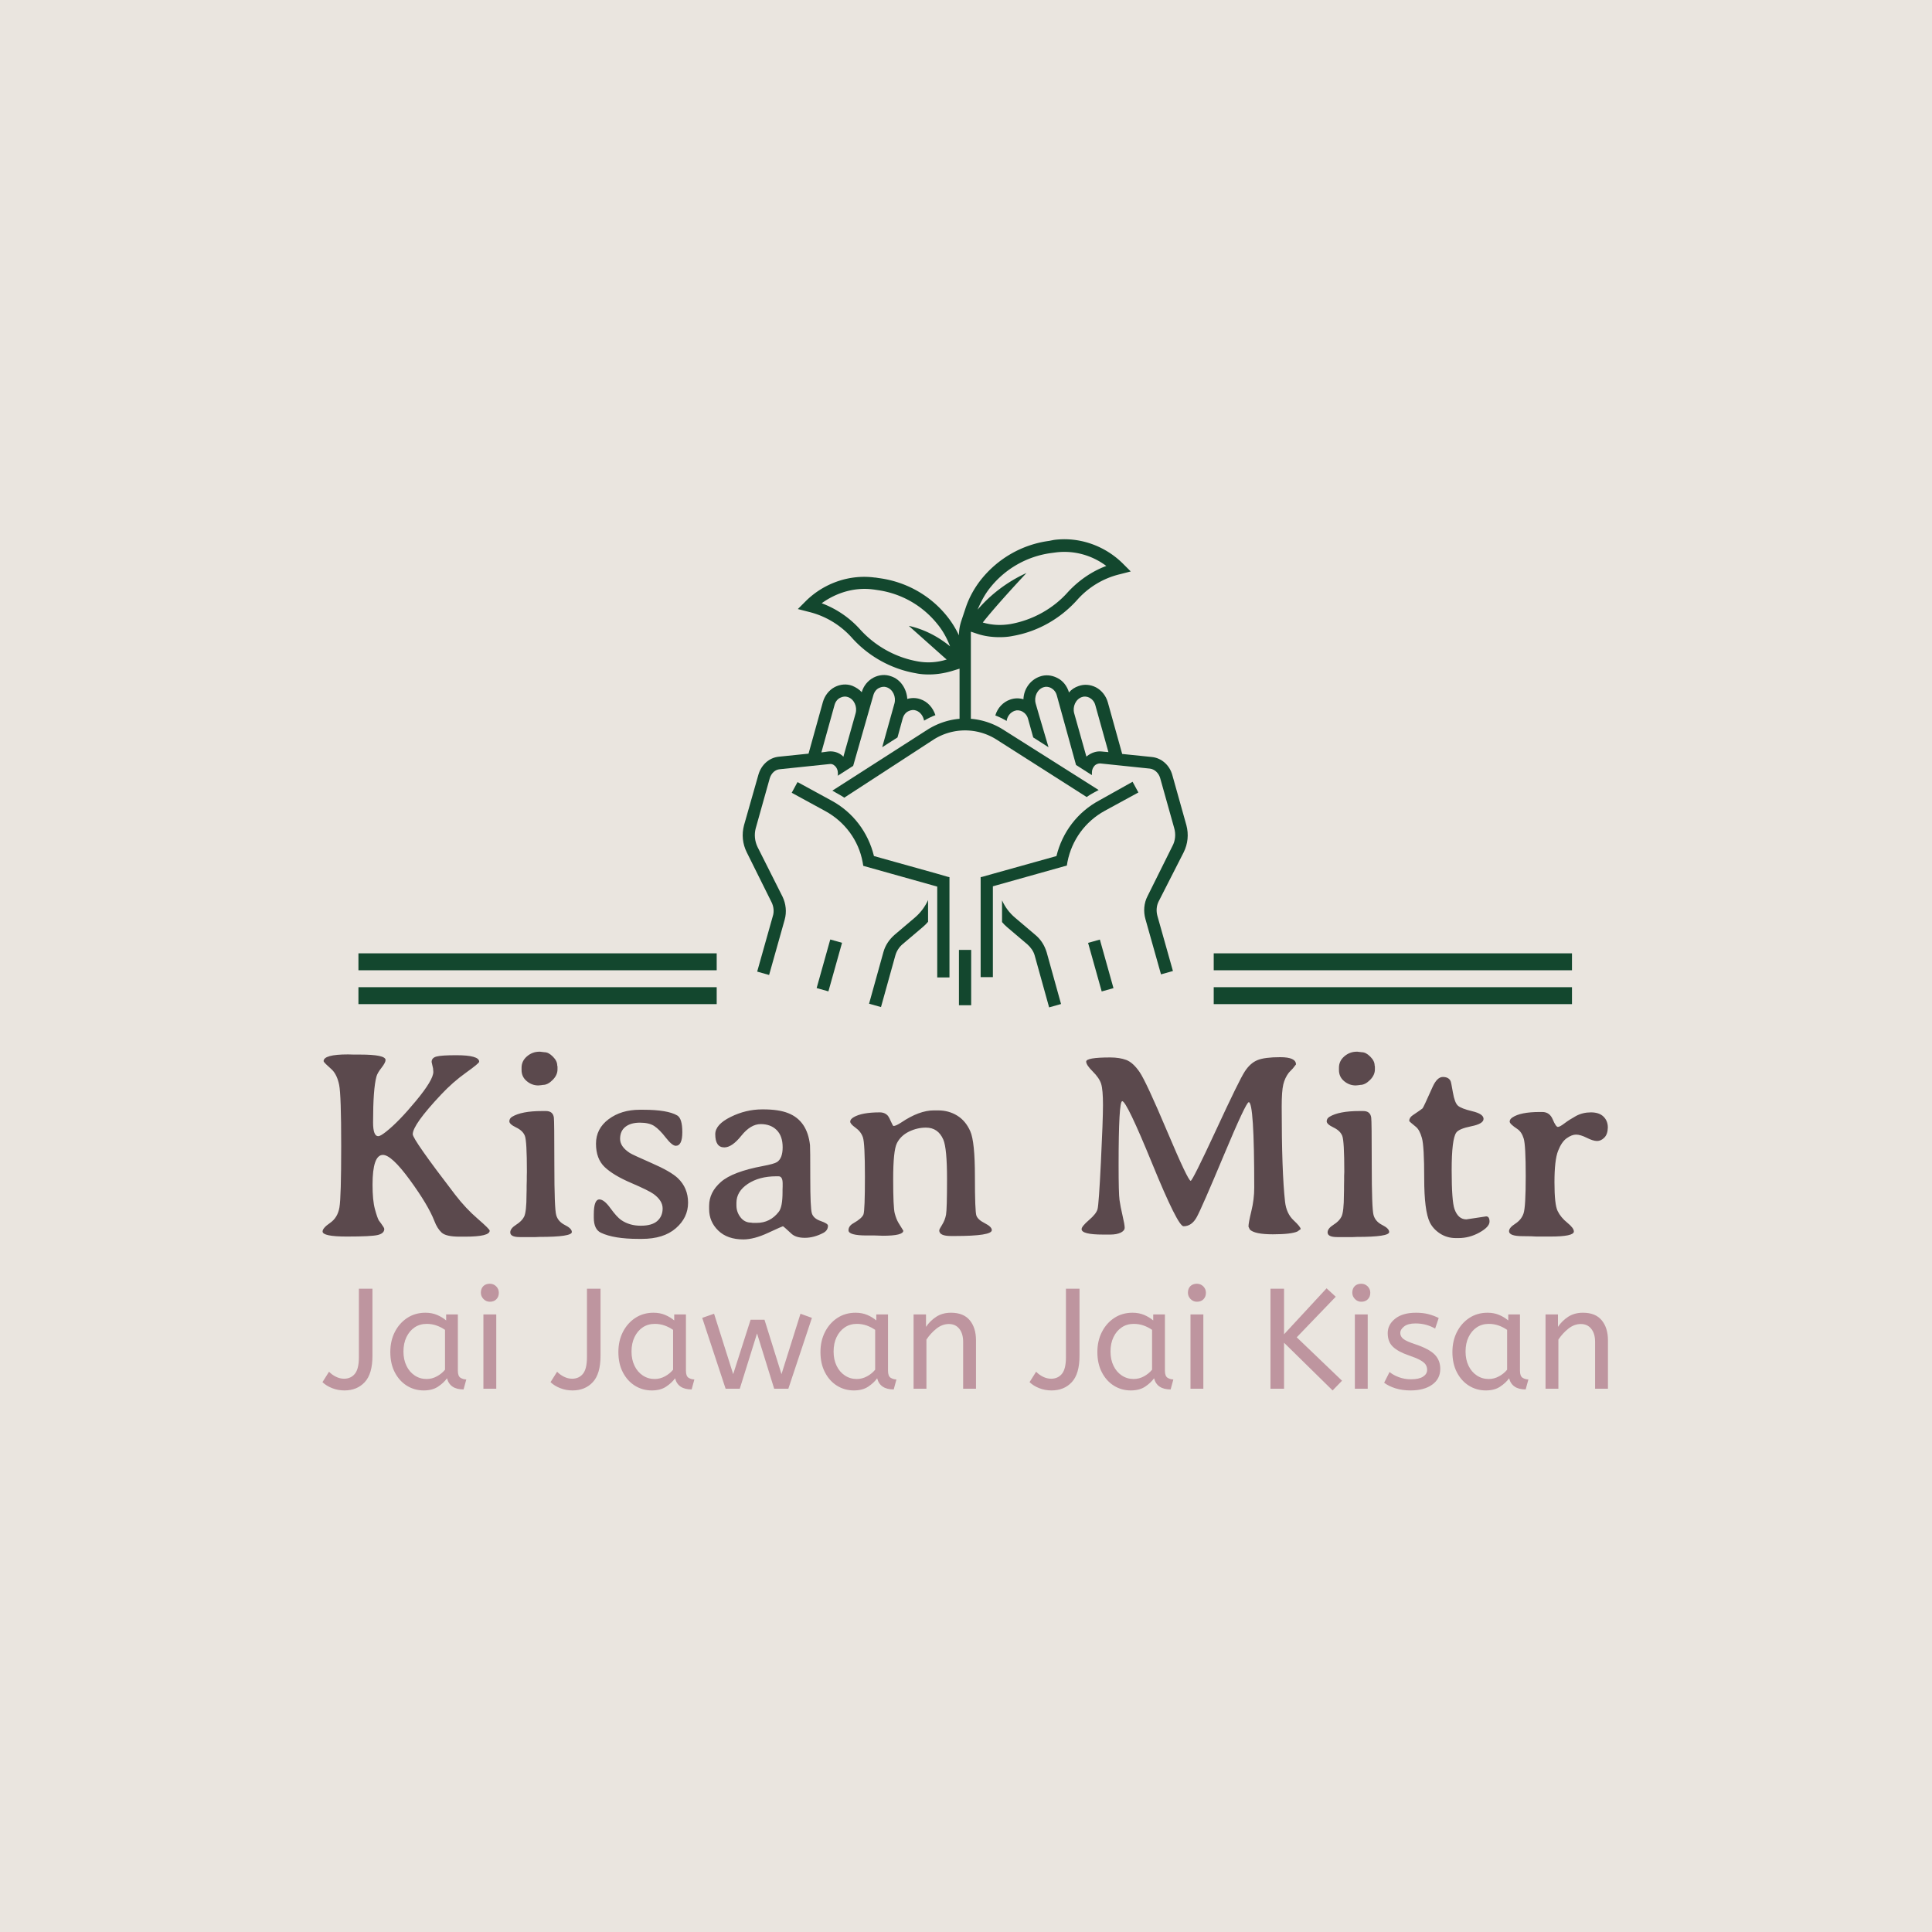 <svg xmlns="http://www.w3.org/2000/svg" version="1.1" xmlns:xlink="http://www.w3.org/1999/xlink" xmlns:svgjs="http://svgjs.dev/svgjs" width="1500" height="1500" viewBox="0 0 1500 1500"><rect width="1500" height="1500" fill="#eae5df"></rect><g transform="matrix(0.667,0,0,0.667,249.138,417.598)"><svg viewBox="0 0 374 248" data-background-color="#eae5df" preserveAspectRatio="xMidYMid meet" height="994" width="1500" xmlns="http://www.w3.org/2000/svg" xmlns:xlink="http://www.w3.org/1999/xlink"><g id="tight-bounds" transform="matrix(1,0,0,1,0.322,0.4)"><svg viewBox="0 0 373.355 247.2" height="247.2" width="373.355"><g><svg viewBox="0 0 395.52 261.875" height="247.2" width="373.355"><g transform="matrix(1,0,0,1,0,157.66)"><svg viewBox="0 0 395.52 104.215" height="104.215" width="395.52"><g id="textblocktransform"><svg viewBox="0 0 395.52 104.215" height="104.215" width="395.52" id="textblock"><g><svg viewBox="0 0 395.52 57.756" height="57.756" width="395.52"><g transform="matrix(1,0,0,1,0,0)"><svg width="395.52" viewBox="2.69 -34.67 241.06 35.21" height="57.756" data-palette-color="#5b494d"><path d="M14.01-15.31L14.01-15.31Q12.06-15.31 12.06-9.72L12.06-9.72Q12.06-6.79 12.5-5.16 12.94-3.54 13.23-3.03L13.23-3.03 13.67-2.44Q14.26-1.64 14.26-1.42L14.26-1.42Q14.26-0.59 13.04-0.29 11.82 0 7.25 0 2.69 0 2.69-0.95L2.69-0.95Q2.69-1.59 4.1-2.56 5.52-3.54 5.85-5.46 6.18-7.37 6.18-16.97 6.18-26.56 5.8-28.43 5.42-30.3 4.49-31.25L4.49-31.25 3.91-31.79Q2.88-32.71 2.88-32.89L2.88-32.89Q2.88-34.16 7.47-34.16L7.47-34.16 8.57-34.13 9.72-34.13Q14.5-34.13 14.5-33.11L14.5-33.11Q14.5-32.62 13.73-31.64 12.96-30.66 12.79-30L12.79-30Q12.16-27.69 12.16-21.41L12.16-21.41Q12.16-18.82 13.13-18.82L13.13-18.82Q13.53-18.82 14.58-19.65L14.58-19.65Q16.97-21.53 20.21-25.45 23.46-29.37 23.46-30.88L23.46-30.88 23.41-31.54 23.27-32.15 23.14-32.74Q23.14-33.52 24.05-33.76 24.95-34.01 27.76-34.01L27.76-34.01Q32.06-34.01 32.06-32.79L32.06-32.79Q32.06-32.5 29.58-30.73 27.1-28.96 24.9-26.61L24.9-26.61Q19.6-20.97 19.6-19.19L19.6-19.19Q19.6-18.21 27.56-7.84L27.56-7.84Q29.54-5.27 31.79-3.33 34.03-1.39 34.03-1.1L34.03-1.1Q34.03 0.02 29.44 0.02L29.44 0.02 28.37 0.02Q25.85 0.02 25.02-0.74 24.19-1.51 23.66-2.91L23.66-2.91Q22.51-5.88 19.07-10.6 15.63-15.31 14.01-15.31ZM46.75-31.88L46.75-31.35Q46.75-30.27 45.83-29.36 44.92-28.44 44.02-28.44L44.02-28.44Q43.82-28.39 43.7-28.39L43.7-28.39 43.16-28.34Q41.94-28.34 40.98-29.15 40.01-29.96 40.01-31.23L40.01-31.23 40.01-31.67Q40.01-32.93 41.03-33.8 42.04-34.67 43.36-34.67L43.36-34.67 43.48-34.67 44.31-34.57Q45.07-34.57 45.88-33.75 46.7-32.93 46.7-32.1L46.7-32.1 46.75-31.88ZM38.99-20.46Q37.72-21.07 37.72-21.61 37.72-22.14 38.23-22.46L38.23-22.46Q40.01-23.54 43.87-23.54L43.87-23.54 44.58-23.54Q45.9-23.54 46.07-22.31L46.07-22.31Q46.16-21.66 46.16-13.44 46.16-5.22 46.51-4.02 46.85-2.81 48.14-2.16 49.44-1.51 49.44-0.85L49.44-0.85Q49.44 0.07 43.38 0.07L43.38 0.07 42.65 0.1 39.67 0.1Q37.89 0.1 37.89-0.78L37.89-0.78Q37.89-1.51 38.97-2.2 40.06-2.88 40.48-3.71L40.48-3.71Q40.94-4.61 40.94-7.93L40.94-7.93 40.96-8.72 40.96-9.47 40.99-10.62 40.99-11.38 41.01-12.13Q41.01-17.92 40.63-18.88 40.26-19.85 38.99-20.46ZM69.31-10.96Q71.24-9.13 71.24-6.34 71.24-3.54 68.94-1.55 66.65 0.44 62.59 0.44L62.59 0.44 61.93 0.44Q57.32 0.44 54.9-0.71L54.9-0.71Q53.56-1.34 53.56-3.54L53.56-3.54 53.56-4.15Q53.56-6.96 54.61-6.96L54.61-6.96Q55.49-6.96 56.68-5.31 57.88-3.66 58.69-3.1L58.69-3.1Q60.25-2.03 62.36-2.03 64.47-2.03 65.47-2.92 66.47-3.81 66.47-5.27 66.47-6.74 64.77-7.98L64.77-7.98Q63.86-8.64 60.55-10.06 57.25-11.47 55.61-13.02 53.97-14.58 53.97-17.41 53.97-20.24 56.34-22.01 58.71-23.78 62.18-23.78L62.18-23.78 62.84-23.78Q67.38-23.78 69.21-22.71L69.21-22.71Q70.16-22.14 70.16-19.58 70.16-17.02 68.94-17.02L68.94-17.02Q68.26-17.02 67.07-18.54 65.89-20.07 64.91-20.72 63.94-21.36 62.21-21.36 60.49-21.36 59.49-20.58 58.49-19.8 58.49-18.32 58.49-16.85 60.32-15.67L60.32-15.67Q60.79-15.36 64.37-13.79 67.96-12.23 69.31-10.96L69.31-10.96ZM88.2-11.3L88.2-11.3 87.79-11.3Q84.59-11.3 82.45-9.88 80.31-8.45 80.31-6.32L80.31-6.32 80.31-5.83Q80.31-4.59 81.08-3.6 81.85-2.61 83.07-2.61L83.07-2.61 83.37-2.56 84.1-2.56Q86.64-2.56 88.25-4.64L88.25-4.64Q88.96-5.54 88.96-8.35L88.96-8.35Q88.96-8.57 88.96-8.79L88.96-8.79 88.98-9.38 88.98-9.96Q88.98-11.3 88.2-11.3ZM76.34-19.19L76.34-19.19Q76.34-21 79.2-22.42 82.07-23.85 85.15-23.85L85.15-23.85Q85.25-23.85 85.34-23.85L85.34-23.85Q88.27-23.85 90.03-23.14L90.03-23.14Q93.6-21.73 94.11-17.14L94.11-17.14Q94.16-16.67 94.16-11 94.16-5.32 94.46-4.35 94.77-3.37 96.12-2.91 97.48-2.44 97.48-2.03L97.48-2.03Q97.48-1.15 96.6-0.68L96.6-0.68Q94.84 0.24 93.14 0.24 91.45 0.24 90.62-0.54L90.62-0.54Q89.13-1.93 89.03-1.93 88.93-1.93 86.27-0.7 83.61 0.54 81.61 0.54L81.61 0.54Q78.61 0.54 76.9-1.12 75.19-2.78 75.19-5.15L75.19-5.15 75.19-5.76Q75.19-8.3 77.39-10.23 79.58-12.16 85.3-13.23L85.3-13.23Q87.37-13.62 87.91-13.96L87.91-13.96Q88.98-14.65 88.98-16.75 88.98-18.85 87.86-19.97 86.74-21.09 84.86-21.09 82.98-21.09 81.23-18.91 79.48-16.72 78.04-16.72L78.04-16.72Q76.34-16.72 76.34-19.19ZM106.29-0.2L104.78-0.2Q101.33-0.2 101.33-1.17L101.33-1.17Q101.33-1.98 102.24-2.49L102.24-2.49Q103.87-3.42 104.14-4.16 104.41-4.91 104.41-11.22 104.41-17.53 104.03-18.62 103.65-19.7 102.65-20.41 101.65-21.12 101.65-21.56 101.65-22 102.31-22.39L102.31-22.39Q103.85-23.29 107.19-23.29L107.19-23.29Q108.19-23.29 108.75-22.61L108.75-22.61Q108.95-22.36 109.3-21.55 109.66-20.73 109.78-20.73L109.78-20.73Q110.24-20.75 111.22-21.39L111.22-21.39Q114.59-23.66 117.32-23.66L117.32-23.66 117.37-23.66 118.15-23.66Q120.13-23.66 121.72-22.68 123.31-21.7 124.17-19.75 125.04-17.8 125.04-11.24 125.04-4.69 125.32-3.92 125.6-3.15 126.91-2.49 128.21-1.83 128.21-1.2L128.21-1.2Q128.21-0.1 121.28-0.1L121.28-0.1 120.55-0.1Q118.35-0.1 118.35-1.15L118.35-1.15Q118.35-1.37 118.89-2.21 119.42-3.05 119.62-4.08 119.81-5.1 119.81-10.83 119.81-16.55 119.11-18.19L119.11-18.19Q118.13-20.43 115.86-20.43L115.86-20.43Q114.2-20.43 112.65-19.67 111.1-18.9 110.4-17.49 109.71-16.09 109.71-10.78 109.71-5.47 110-4.36 110.29-3.25 110.71-2.56L110.71-2.56 111.61-1.1Q111.61-0.15 107.78-0.15L107.78-0.15 106.29-0.2ZM165.51-10.45L165.51-10.45Q165.85-10.45 170.25-19.93 174.64-29.42 175.67-30.98 176.69-32.54 178.04-33.09 179.38-33.64 182.32-33.64 185.26-33.64 185.26-32.28L185.26-32.28 184.68-31.54 183.92-30.74Q183.19-29.79 182.88-28.53 182.58-27.27 182.58-24.39L182.58-24.39Q182.58-12.13 183.21-6.52L183.21-6.52Q183.46-4.32 184.8-3.06 186.14-1.81 186.14-1.39L186.14-1.39 185.53-0.95Q184.36-0.42 180.92-0.42 177.48-0.42 176.6-1.32L176.6-1.32 176.35-1.86Q176.35-2.56 176.89-4.77 177.43-6.98 177.43-9.18L177.43-9.18Q177.43-25.2 176.4-25.2L176.4-25.2Q175.89-25.2 171.74-15.28 167.59-5.37 166.65-3.65 165.71-1.93 164.17-1.93L164.17-1.93Q163.1-1.93 158.3-13.66 153.5-25.39 152.67-25.39L152.67-25.39Q151.99-25.39 151.99-13.4L151.99-13.4Q151.99-8.08 152.16-6.86 152.33-5.64 152.73-3.93 153.13-2.22 153.13-1.66 153.13-1.1 152.38-0.73 151.62-0.37 150.42-0.37L150.42-0.37 149.08-0.37Q145.05-0.37 145.05-1.39L145.05-1.39Q145.05-1.9 146.43-3.09 147.81-4.27 148.04-5.14 148.28-6.01 148.67-13.93 149.06-21.85 149.06-24.68 149.06-27.51 148.72-28.63 148.37-29.74 147.14-30.96 145.91-32.18 145.91-32.81L145.91-32.81Q145.91-33.59 150.42-33.59L150.42-33.59Q152.16-33.59 153.43-33.12 154.7-32.64 155.93-30.85 157.16-29.05 161.09-19.75 165.02-10.45 165.51-10.45ZM200.06-31.88L200.06-31.35Q200.06-30.27 199.14-29.36 198.22-28.44 197.32-28.44L197.32-28.44Q197.13-28.39 197-28.39L197-28.39 196.47-28.34Q195.25-28.34 194.28-29.15 193.32-29.96 193.32-31.23L193.32-31.23 193.32-31.67Q193.32-32.93 194.33-33.8 195.34-34.67 196.66-34.67L196.66-34.67 196.78-34.67 197.61-34.57Q198.37-34.57 199.19-33.75 200.01-32.93 200.01-32.1L200.01-32.1 200.06-31.88ZM192.29-20.46Q191.02-21.07 191.02-21.61 191.02-22.14 191.54-22.46L191.54-22.46Q193.32-23.54 197.17-23.54L197.17-23.54 197.88-23.54Q199.2-23.54 199.37-22.31L199.37-22.31Q199.47-21.66 199.47-13.44 199.47-5.22 199.81-4.02 200.15-2.81 201.45-2.16 202.74-1.51 202.74-0.85L202.74-0.85Q202.74 0.07 196.69 0.07L196.69 0.07 195.95 0.1 192.98 0.1Q191.19 0.1 191.19-0.78L191.19-0.78Q191.19-1.51 192.28-2.2 193.37-2.88 193.78-3.71L193.78-3.71Q194.25-4.61 194.25-7.93L194.25-7.93 194.27-8.72 194.27-9.47 194.29-10.62 194.29-11.38 194.32-12.13Q194.32-17.92 193.94-18.88 193.56-19.85 192.29-20.46ZM217.22-3.22L217.22-3.22 220.93-3.78Q221.56-3.78 221.56-2.8 221.56-1.81 219.68-0.76 217.8 0.29 215.73 0.29L215.73 0.29 215.24 0.29Q213.6 0.29 212.28-0.56 210.97-1.42 210.36-2.66L210.36-2.66Q209.31-4.83 209.31-10.9 209.31-16.97 208.88-18.48 208.45-20 207.77-20.56L207.77-20.56Q206.5-21.58 206.5-21.68L206.5-21.68Q206.5-22.31 207.16-22.75L207.16-22.75Q208.84-23.88 209-24.04 209.16-24.19 210.87-28.03L210.87-28.03Q211.72-29.93 212.81-29.93 213.9-29.93 214.26-29.15L214.26-29.15Q214.36-28.96 214.69-27.03 215.02-25.1 215.63-24.55 216.24-24 218.34-23.5 220.44-23 220.44-22.07 220.44-21.14 218.12-20.68 215.8-20.21 215.31-19.48L215.31-19.48Q214.46-18.24 214.46-12.45 214.46-6.67 214.99-5.15L214.99-5.15Q215.68-3.22 217.22-3.22ZM237.38-0.95L237.38-0.95Q237.38 0 232.96 0L232.96 0 230.37 0 229.35-0.05 227.81-0.07Q225.22-0.07 225.22-1L225.22-1Q225.22-1.66 226.38-2.4 227.54-3.15 227.94-4.33 228.35-5.52 228.35-11.33 228.35-17.14 227.97-18.38 227.59-19.63 226.78-20.17L226.78-20.17Q225.34-21.12 225.34-21.56 225.34-22 225.86-22.34L225.86-22.34Q227.37-23.36 230.98-23.36L230.98-23.36 231.45-23.36Q232.84-23.36 233.42-21.96 234.01-20.56 234.38-20.56 234.74-20.56 235.63-21.24 236.53-21.92 237.78-22.61 239.04-23.29 240.58-23.29 242.12-23.29 242.93-22.5 243.75-21.7 243.75-20.46L243.75-20.46Q243.73-19.19 243.09-18.55 242.46-17.92 241.73-17.92 240.99-17.92 239.8-18.52 238.6-19.12 237.79-19.12 236.99-19.12 236.04-18.44 235.08-17.77 234.41-16.05 233.74-14.33 233.74-10.17 233.74-6.01 234.33-4.8 234.91-3.59 236.15-2.59 237.38-1.59 237.38-0.95Z" opacity="1" transform="matrix(1,0,0,1,0,0)" fill="#5b494d" class="wordmark-text-0" data-fill-palette-color="primary" id="text-0"></path></svg></g></svg></g><g transform="matrix(1,0,0,1,0,71.391)"><svg viewBox="0 0 395.52 32.825" height="32.825" width="395.52"><g transform="matrix(1,0,0,1,0,0)"><svg width="395.52" viewBox="0 -36.75 450.01 37.35" height="32.825" data-palette-color="#be959f"><path d="M7.7 0.6L7.7 0.6Q5.4 0.6 3.38-0.2 1.35-1 0-2.3L0-2.3 2.3-5.95Q3.3-4.9 4.7-4.2 6.1-3.5 7.55-3.5L7.55-3.5Q9.95-3.5 11.35-5.23 12.75-6.95 12.75-11.05L12.75-11.05 12.75-35 17.5-35 17.5-11.55Q17.5-5.2 14.8-2.3 12.1 0.6 7.7 0.6ZM35.45 0.6L35.45 0.6Q32.2 0.6 29.55-1.05 26.9-2.7 25.32-5.73 23.75-8.75 23.75-12.85L23.75-12.85Q23.75-16.75 25.32-19.85 26.9-22.95 29.67-24.78 32.45-26.6 36.05-26.6L36.05-26.6Q38.3-26.6 40.12-25.83 41.95-25.05 43.3-23.9L43.3-23.9 43.3-26 47.4-26 47.4-6.3Q47.4-4.4 48.32-3.83 49.25-3.25 50.35-3.25L50.35-3.25 49.4 0.25Q44.6 0.25 43.6-3.65L43.6-3.65Q42.45-2.05 40.47-0.73 38.5 0.6 35.45 0.6ZM36.45-3.4L36.45-3.4Q38.35-3.4 40.05-4.33 41.75-5.25 42.9-6.65L42.9-6.65 42.9-20.6Q41.55-21.55 39.92-22.13 38.3-22.7 36.5-22.7L36.5-22.7Q34.1-22.7 32.27-21.48 30.45-20.25 29.4-18.07 28.35-15.9 28.35-13L28.35-13Q28.35-10.2 29.4-8.03 30.45-5.85 32.3-4.63 34.15-3.4 36.45-3.4ZM60.84 0L56.34 0 56.34-26 60.84-26 60.84 0ZM58.59-30.45L58.59-30.45Q57.3-30.45 56.37-31.4 55.45-32.35 55.45-33.6L55.45-33.6Q55.45-35.05 56.3-35.9 57.14-36.75 58.59-36.75L58.59-36.75Q59.89-36.75 60.82-35.83 61.74-34.9 61.74-33.6L61.74-33.6Q61.74-32.2 60.89-31.33 60.05-30.45 58.59-30.45ZM87.54 0.6L87.54 0.6Q85.24 0.6 83.22-0.2 81.19-1 79.84-2.3L79.84-2.3 82.14-5.95Q83.14-4.9 84.54-4.2 85.94-3.5 87.39-3.5L87.39-3.5Q89.79-3.5 91.19-5.23 92.59-6.95 92.59-11.05L92.59-11.05 92.59-35 97.34-35 97.34-11.55Q97.34-5.2 94.64-2.3 91.94 0.6 87.54 0.6ZM115.29 0.6L115.29 0.6Q112.04 0.6 109.39-1.05 106.74-2.7 105.16-5.73 103.59-8.75 103.59-12.85L103.59-12.85Q103.59-16.75 105.16-19.85 106.74-22.95 109.51-24.78 112.29-26.6 115.89-26.6L115.89-26.6Q118.14-26.6 119.96-25.83 121.79-25.05 123.14-23.9L123.14-23.9 123.14-26 127.24-26 127.24-6.3Q127.24-4.4 128.16-3.83 129.09-3.25 130.19-3.25L130.19-3.25 129.24 0.25Q124.44 0.25 123.44-3.65L123.44-3.65Q122.29-2.05 120.31-0.73 118.34 0.6 115.29 0.6ZM116.29-3.4L116.29-3.4Q118.19-3.4 119.89-4.33 121.59-5.25 122.74-6.65L122.74-6.65 122.74-20.6Q121.39-21.55 119.76-22.13 118.14-22.7 116.34-22.7L116.34-22.7Q113.94-22.7 112.11-21.48 110.29-20.25 109.24-18.07 108.19-15.9 108.19-13L108.19-13Q108.19-10.2 109.24-8.03 110.29-5.85 112.14-4.63 113.99-3.4 116.29-3.4ZM146.09 0L141.13 0 132.94-24.8 137.09-26.25 143.78-5.1 149.88-24.15 154.74-24.15 160.69-5.1 167.34-26.25 171.34-24.8 163.09 0 158.13 0 152.13-19.35 146.09 0ZM186.03 0.6L186.03 0.6Q182.78 0.6 180.13-1.05 177.48-2.7 175.91-5.73 174.33-8.75 174.33-12.85L174.33-12.85Q174.33-16.75 175.91-19.85 177.48-22.95 180.26-24.78 183.03-26.6 186.63-26.6L186.63-26.6Q188.88-26.6 190.71-25.83 192.53-25.05 193.88-23.9L193.88-23.9 193.88-26 197.98-26 197.98-6.3Q197.98-4.4 198.91-3.83 199.83-3.25 200.93-3.25L200.93-3.25 199.98 0.25Q195.18 0.25 194.18-3.65L194.18-3.65Q193.03-2.05 191.06-0.73 189.08 0.6 186.03 0.6ZM187.03-3.4L187.03-3.4Q188.93-3.4 190.63-4.33 192.33-5.25 193.48-6.65L193.48-6.65 193.48-20.6Q192.13-21.55 190.51-22.13 188.88-22.7 187.08-22.7L187.08-22.7Q184.68-22.7 182.86-21.48 181.03-20.25 179.98-18.07 178.93-15.9 178.93-13L178.93-13Q178.93-10.2 179.98-8.03 181.03-5.85 182.88-4.63 184.73-3.4 187.03-3.4ZM211.43 0L206.93 0 206.93-26 211.28-26 211.28-21.65Q212.68-23.75 214.86-25.18 217.03-26.6 220.03-26.6L220.03-26.6Q224.43-26.6 226.61-23.95 228.78-21.3 228.78-16.95L228.78-16.95 228.78 0 224.28 0 224.28-16.45Q224.28-19.25 222.96-20.95 221.63-22.65 219.28-22.65L219.28-22.65Q216.98-22.65 214.93-21.03 212.88-19.4 211.43-17.2L211.43-17.2 211.43 0ZM255.22 0.6L255.22 0.6Q252.93 0.6 250.9-0.2 248.88-1 247.53-2.3L247.53-2.3 249.83-5.95Q250.83-4.9 252.22-4.2 253.63-3.5 255.08-3.5L255.08-3.5Q257.48-3.5 258.88-5.23 260.27-6.95 260.27-11.05L260.27-11.05 260.27-35 265.02-35 265.02-11.55Q265.02-5.2 262.32-2.3 259.63 0.6 255.22 0.6ZM282.97 0.6L282.97 0.6Q279.72 0.6 277.07-1.05 274.42-2.7 272.85-5.73 271.27-8.75 271.27-12.85L271.27-12.85Q271.27-16.75 272.85-19.85 274.42-22.95 277.2-24.78 279.97-26.6 283.57-26.6L283.57-26.6Q285.82-26.6 287.65-25.83 289.47-25.05 290.82-23.9L290.82-23.9 290.82-26 294.92-26 294.92-6.3Q294.92-4.4 295.85-3.83 296.77-3.25 297.87-3.25L297.87-3.25 296.92 0.25Q292.12 0.25 291.12-3.65L291.12-3.65Q289.97-2.05 288-0.73 286.02 0.6 282.97 0.6ZM283.97-3.4L283.97-3.4Q285.87-3.4 287.57-4.33 289.27-5.25 290.42-6.65L290.42-6.65 290.42-20.6Q289.07-21.55 287.45-22.13 285.82-22.7 284.02-22.7L284.02-22.7Q281.62-22.7 279.8-21.48 277.97-20.25 276.92-18.07 275.87-15.9 275.87-13L275.87-13Q275.87-10.2 276.92-8.03 277.97-5.85 279.82-4.63 281.67-3.4 283.97-3.4ZM308.37 0L303.87 0 303.87-26 308.37-26 308.37 0ZM306.12-30.45L306.12-30.45Q304.82-30.45 303.89-31.4 302.97-32.35 302.97-33.6L302.97-33.6Q302.97-35.05 303.82-35.9 304.67-36.75 306.12-36.75L306.12-36.75Q307.42-36.75 308.35-35.83 309.27-34.9 309.27-33.6L309.27-33.6Q309.27-32.2 308.42-31.33 307.57-30.45 306.12-30.45ZM356.92-2.8L353.62 0.6 336.62-16.1 336.62 0 331.87 0 331.87-35 336.62-35 336.62-19.05 351.51-35.15 354.72-32.2 341.06-18 356.92-2.8ZM365.91 0L361.41 0 361.41-26 365.91-26 365.91 0ZM363.66-30.45L363.66-30.45Q362.36-30.45 361.44-31.4 360.51-32.35 360.51-33.6L360.51-33.6Q360.51-35.05 361.36-35.9 362.21-36.75 363.66-36.75L363.66-36.75Q364.96-36.75 365.89-35.83 366.81-34.9 366.81-33.6L366.81-33.6Q366.81-32.2 365.96-31.33 365.11-30.45 363.66-30.45ZM380.91 0.6L380.91 0.6Q377.96 0.6 375.59-0.15 373.21-0.9 371.66-2.1L371.66-2.1 373.56-5.85Q374.86-4.75 376.84-4.03 378.81-3.3 381.06-3.3L381.06-3.3Q383.86-3.3 385.29-4.23 386.71-5.15 386.71-6.6L386.71-6.6Q386.71-7.65 386.19-8.45 385.66-9.25 384.26-10.03 382.86-10.8 380.21-11.7L380.21-11.7Q376.56-12.95 374.74-14.68 372.91-16.4 372.91-19.45L372.91-19.45Q372.91-22.45 375.54-24.53 378.16-26.6 382.81-26.6L382.81-26.6Q385.31-26.6 387.26-26.08 389.21-25.55 390.76-24.75L390.76-24.75 389.51-21.05Q388.16-21.85 386.44-22.35 384.71-22.85 382.61-22.85L382.61-22.85Q380.01-22.85 378.66-21.8 377.31-20.75 377.31-19.5L377.31-19.5Q377.31-18.3 378.36-17.45 379.41-16.6 382.46-15.6L382.46-15.6Q387.41-13.95 389.36-11.95 391.31-9.95 391.31-6.95L391.31-6.95Q391.31-3.45 388.49-1.43 385.66 0.6 380.91 0.6ZM407.26 0.6L407.26 0.6Q404.01 0.6 401.36-1.05 398.71-2.7 397.13-5.73 395.56-8.75 395.56-12.85L395.56-12.85Q395.56-16.75 397.13-19.85 398.71-22.95 401.48-24.78 404.26-26.6 407.86-26.6L407.86-26.6Q410.11-26.6 411.93-25.83 413.76-25.05 415.11-23.9L415.11-23.9 415.11-26 419.21-26 419.21-6.3Q419.21-4.4 420.13-3.83 421.06-3.25 422.16-3.25L422.16-3.25 421.21 0.25Q416.41 0.25 415.41-3.65L415.41-3.65Q414.26-2.05 412.28-0.73 410.31 0.6 407.26 0.6ZM408.26-3.4L408.26-3.4Q410.16-3.4 411.86-4.33 413.56-5.25 414.71-6.65L414.71-6.65 414.71-20.6Q413.36-21.55 411.73-22.13 410.11-22.7 408.31-22.7L408.31-22.7Q405.91-22.7 404.08-21.48 402.26-20.25 401.21-18.07 400.16-15.9 400.16-13L400.16-13Q400.16-10.2 401.21-8.03 402.26-5.85 404.11-4.63 405.96-3.4 408.26-3.4ZM432.66 0L428.16 0 428.16-26 432.51-26 432.51-21.65Q433.91-23.75 436.08-25.18 438.26-26.6 441.26-26.6L441.26-26.6Q445.66-26.6 447.83-23.95 450.01-21.3 450.01-16.95L450.01-16.95 450.01 0 445.51 0 445.51-16.45Q445.51-19.25 444.18-20.95 442.86-22.65 440.51-22.65L440.51-22.65Q438.21-22.65 436.16-21.03 434.11-19.4 432.66-17.2L432.66-17.2 432.66 0Z" opacity="1" transform="matrix(1,0,0,1,0,0)" fill="#be959f" class="slogan-text-1" data-fill-palette-color="secondary" id="text-1"></path></svg></g></svg></g></svg></g></svg></g><g transform="matrix(1,0,0,1,121.304,0)"><svg viewBox="0 0 152.913 144.025" height="144.025" width="152.913"><g><svg xmlns="http://www.w3.org/2000/svg" xmlns:xlink="http://www.w3.org/1999/xlink" version="1.1" x="8" y="0" viewBox="7.264 3.465 145.573 153.135" style="enable-background:new 0 0 160 160;" xml:space="preserve" height="144.025" width="136.913" class="icon-icon-0" data-fill-palette-color="accent" id="icon-0"><g fill="#13472e" data-fill-palette-color="accent"><rect x="27.3" y="140.9" transform="matrix(0.27 -0.963 0.963 0.27 -111.607 138.53)" width="16.5" height="4" fill="#13472e" data-fill-palette-color="accent"></rect><rect x="122.4" y="134.6" transform="matrix(0.963 -0.27 0.27 0.963 -33.968 38.928)" width="4" height="16.5" fill="#13472e" data-fill-palette-color="accent"></rect><rect x="78" y="137.8" width="4" height="18.1" fill="#13472e" data-fill-palette-color="accent"></rect><path d="M12.1 104.1C11.2 102.2 11 100.1 11.5 98.1L16.1 81.7C16.6 80 17.9 78.8 19.4 78.7L35.7 77C36.3 76.9 36.9 77.1 37.4 77.6 38 78.1 38.4 79 38.4 79.9V80.5C38.4 80.6 38.4 80.8 38.3 80.9L38.4 80.8 43.4 77.6 50 54.5C50.3 53.4 51 52.5 51.9 52.1 52.7 51.7 53.6 51.6 54.4 51.9 56.4 52.6 57.5 55 56.9 57.2L52.9 71.5 57.9 68.3 59.6 62.1C59.9 61 60.6 60.1 61.5 59.7 62.3 59.3 63.2 59.2 64 59.5 65.4 60 66.3 61.3 66.6 62.8 67.8 62.1 69 61.5 70.3 61 69.5 58.6 67.8 56.6 65.4 55.8 64 55.3 62.5 55.3 61.1 55.7 60.9 52.4 58.9 49.3 55.8 48.3 53.9 47.6 51.9 47.8 50.1 48.7 48.2 49.7 46.8 51.4 46.2 53.5 45.4 52.6 44.3 51.9 43.1 51.4 41.2 50.7 39.2 50.9 37.4 51.8 35.5 52.8 34.1 54.6 33.5 56.7L28.8 73.6 19.1 74.6C15.9 74.9 13.3 77.3 12.4 80.5L7.7 97C6.9 100 7.2 103.1 8.6 105.9L16.7 122.2C17.4 123.6 17.6 125.3 17.1 126.8L12 144.9 15.9 146 21 127.9C21.7 125.4 21.4 122.7 20.3 120.4zM37.3 57.7C37.6 56.6 38.3 55.7 39.2 55.3 40 54.9 40.9 54.8 41.7 55.1 43.7 55.8 44.8 58.2 44.2 60.4L40.2 74.6C40.1 74.6 40.1 74.5 40 74.4 38.7 73.2 37 72.7 35.2 72.9L33 73.2z" fill="#13472e" data-fill-palette-color="accent"></path><path d="M151.5 105.9C152.9 103.1 153.2 100 152.4 97L147.8 80.6C146.9 77.3 144.2 75 141.1 74.7L131.4 73.7 126.7 56.8C126.1 54.7 124.7 52.9 122.8 51.9 121 51 119 50.8 117.1 51.5 115.9 51.9 114.8 52.6 114 53.6 113.4 51.5 112 49.7 110.1 48.8 108.3 47.9 106.3 47.7 104.4 48.4 101.3 49.5 99.2 52.5 99.1 55.8 97.7 55.4 96.2 55.4 94.8 55.9 92.4 56.7 90.6 58.7 89.9 61.1 91.2 61.6 92.4 62.2 93.6 62.9 93.8 61.4 94.8 60.1 96.2 59.6 97 59.3 97.9 59.4 98.7 59.8 99.6 60.3 100.3 61.1 100.6 62.2L102.3 68.3 107.3 71.5 104.2 61 103.1 57.2C102.5 55 103.6 52.6 105.6 51.9 106.4 51.6 107.3 51.7 108.1 52.1 109 52.6 109.7 53.4 110 54.5L116.3 77.3 121.3 80.5 121.5 80.6V79.7C121.5 78.8 121.9 78 122.5 77.4 123 77 123.6 76.8 124.2 76.8L140.5 78.5C142 78.7 143.3 79.9 143.8 81.5L148.4 97.9C149 99.9 148.8 102.1 147.8 103.9L139.7 120.2C138.5 122.5 138.3 125.2 139 127.7L144.1 145.8 148 144.7 142.9 126.6C142.5 125.1 142.6 123.4 143.3 122zM124.7 72.9C123 72.7 121.3 73.3 119.9 74.4 119.8 74.4 119.8 74.5 119.7 74.6L115.7 60.4C115.1 58.2 116.2 55.8 118.2 55.1 119 54.8 119.9 54.9 120.7 55.3 121.6 55.8 122.3 56.6 122.6 57.7L126.9 73.1z" fill="#13472e" data-fill-palette-color="accent"></path><path d="M42.9 35.6C48.3 41.7 55.8 45.9 63.9 47.3 65.3 47.6 66.7 47.7 68.2 47.7 70.7 47.7 73.2 47.3 75.6 46.6L78.2 45.8V62.2C74.6 62.5 71 63.7 67.8 65.7L36.6 85.7 37.8 86.4C38.7 86.9 39.6 87.4 40.5 88L69.7 69C76 65 84 65 90.3 69L119.8 87.8C120.6 87.2 121.5 86.7 122.4 86.2L123.7 85.5 92.4 65.7C89.2 63.7 85.6 62.5 81.9 62.2V33.7L84 34.4C86.4 35.2 88.9 35.5 91.3 35.5 92.7 35.5 94.2 35.4 95.6 35.1 103.7 33.7 111.1 29.5 116.6 23.4 120.3 19.2 125.2 16.2 130.7 14.9L134.2 14 131.4 11.2C125.4 5.4 117.1 2.6 109 3.7L107.5 4C98.6 5.2 90.7 9.8 85.2 16.7 83 19.5 81.3 22.6 80.2 25.9L78.8 30.1C78.3 31.6 78 33.2 78 34.9 77 32.8 75.8 30.8 74.3 28.9 68.8 21.9 60.8 17.4 52 16.2L50.7 16H50.5C42.4 14.9 34.1 17.7 28.1 23.5L25.3 26.3 28.8 27.2C34.2 28.5 39.1 31.4 42.9 35.6M88.3 19.2A30.7 30.7 0 0 1 108 8L109.5 7.8C115.4 7 121.4 8.6 126.2 12.2 121.4 14 117.1 17 113.6 20.8 108.8 26.2 102.1 29.9 94.9 31.2 91.9 31.7 88.8 31.6 85.8 30.7 90.5 24.7 100.1 14.5 100.1 14.5L99.9 14.6C93.8 17.4 88.4 21.5 84.1 26.5 85.2 23.9 86.5 21.4 88.3 19.2M50 19.9H50.1L51.4 20.1C59.2 21.2 66.2 25.2 71.1 31.4 72.8 33.5 74.1 35.9 75.1 38.5 71.2 35.3 66.6 32.9 61.6 31.8 61.6 31.8 69.9 39.2 73.5 42.4L74 42.8C70.9 43.8 67.6 44 64.4 43.4 57.2 42.1 50.6 38.4 45.7 33 42.2 29.1 37.9 26.2 33.1 24.4 38.1 20.8 44.1 19.1 50 19.9" fill="#13472e" data-fill-palette-color="accent"></path><path d="M63.5 127.3L56.9 132.9C55.2 134.4 53.9 136.3 53.3 138.5L48.6 155.4 52.5 156.5 57.2 139.6C57.6 138.2 58.4 136.9 59.6 135.9L66.2 130.3C66.8 129.8 67.4 129.2 67.9 128.6V121.5C66.9 123.7 65.4 125.7 63.5 127.3" fill="#13472e" data-fill-palette-color="accent"></path><path d="M103 132.9L96.4 127.3C94.5 125.7 93.1 123.8 92.1 121.6V128.7C92.6 129.3 93.2 129.9 93.8 130.4L100.4 136C101.5 137 102.4 138.2 102.8 139.7L107.5 156.6 111.4 155.5 106.7 138.6C106 136.3 104.8 134.4 103 132.9" fill="#13472e" data-fill-palette-color="accent"></path><path d="M70.6 112.8L50.2 107.1C48.3 99.3 43.3 92.7 36.2 88.9L25.2 82.9 23.3 86.4 34.3 92.4C40.7 95.9 45.2 102 46.5 109.1L46.7 110.3 69.5 116.7 70.9 117.1V146.8H74.9V114L74.4 113.9z" fill="#13472e" data-fill-palette-color="accent"></path><path d="M123.9 88.9C116.8 92.7 111.8 99.3 109.9 107.1L89.5 112.8 85.6 113.9 85.1 114V146.7H89.1V117L90.5 116.6 113.3 110.2 113.5 109C114.9 101.9 119.3 95.8 125.7 92.3L136.7 86.3 134.8 82.8z" fill="#13472e" data-fill-palette-color="accent"></path></g></svg></g></svg></g><g><rect width="110.221" height="5.208" y="137.817" x="274.216" fill="#13472e" data-fill-palette-color="accent"></rect><rect width="110.221" height="5.208" y="137.817" x="11.082" fill="#13472e" data-fill-palette-color="accent"></rect><rect width="110.221" height="5.208" y="127.4" x="274.216" fill="#13472e" data-fill-palette-color="accent"></rect><rect width="110.221" height="5.208" y="127.4" x="11.082" fill="#13472e" data-fill-palette-color="accent"></rect></g></svg></g><defs></defs></svg><rect width="373.355" height="247.2" fill="none" stroke="none" visibility="hidden"></rect></g></svg></g></svg>